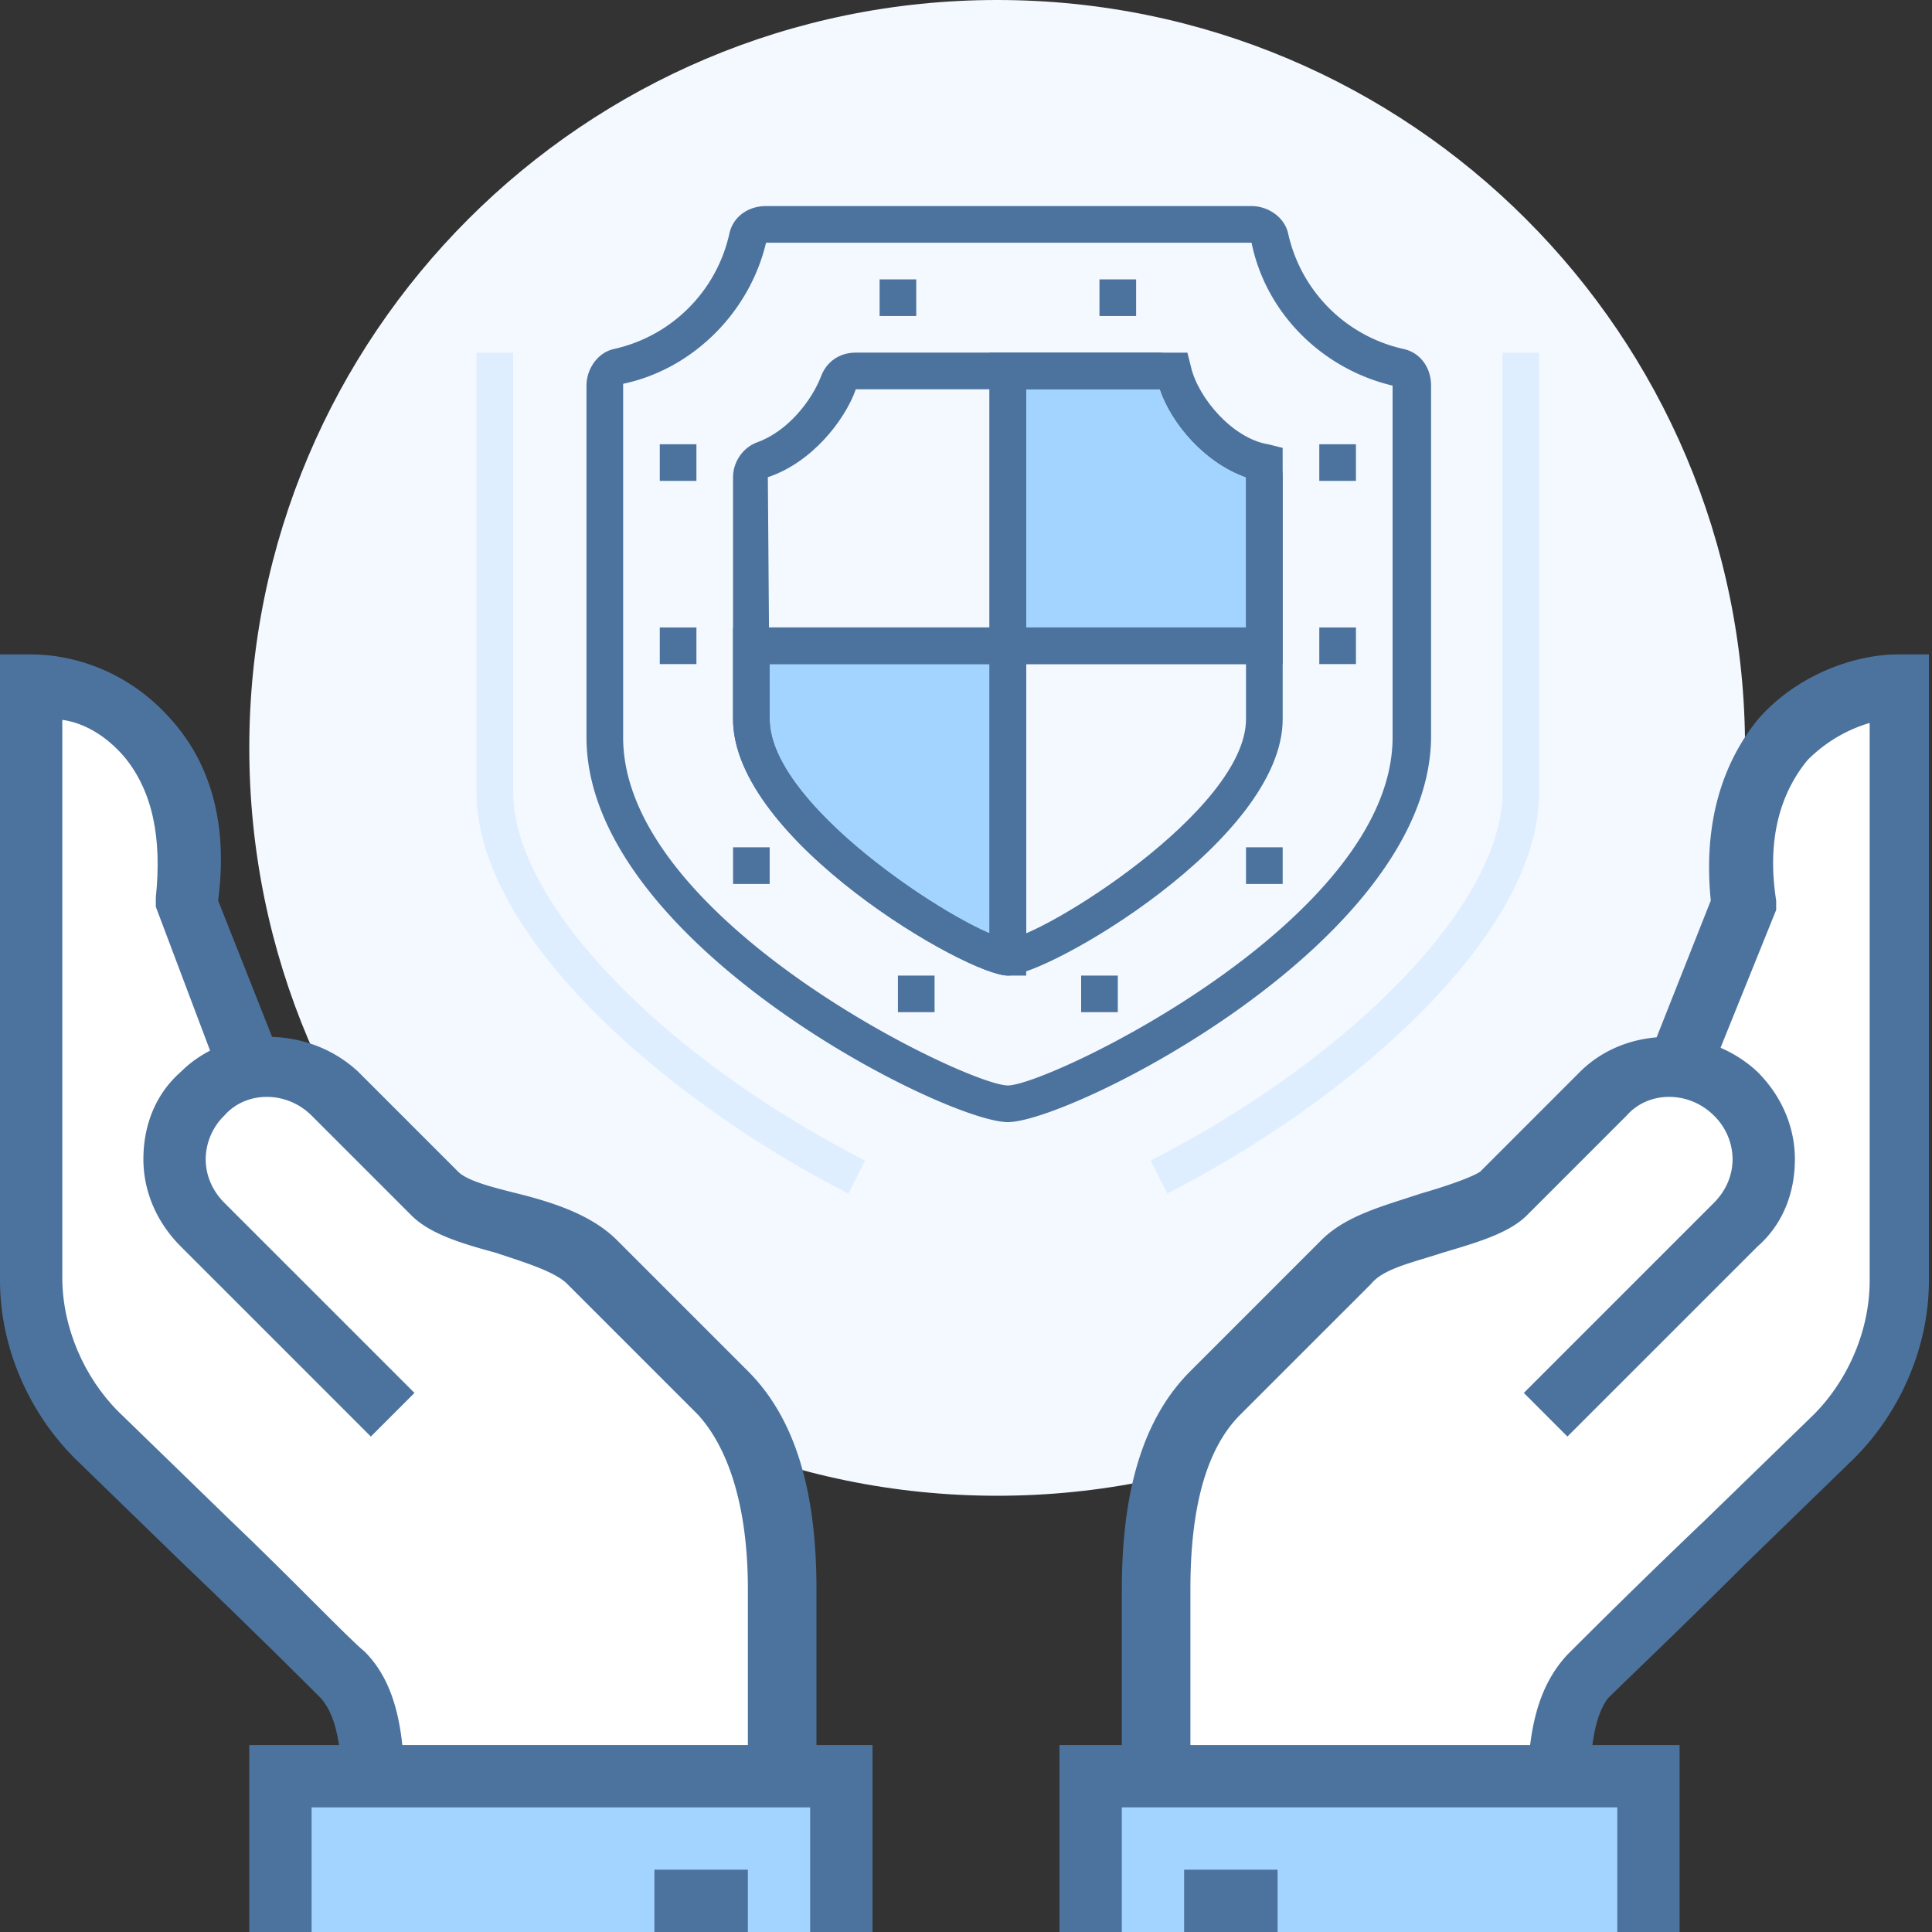 <svg width="60" height="60" fill="none" xmlns="http://www.w3.org/2000/svg">
    <rect width="100%" height="100%" fill="#333333" stroke="none"/>
    <path d="M30.968 46.452c12.827 0 23.226-10.399 23.226-23.226S43.795 0 30.968 0C18.14 0 7.742 10.399 7.742 23.226S18.14 46.452 30.968 46.452z"
          fill="#F4F8FF"/>
    <path d="m54.194 28.064-2.517 5.13c-.677 0-1.451.29-1.935.87l-3.097 3.097c-.968.968-3.774.968-4.839 2.13l-4.064 4.064c-1.742 1.548-1.936 4.355-1.936 6v7.742h12.581c0-2.032-.097-3.968.968-5.032.774-.775 4.742-4.742 7.645-7.549 1.258-1.258 2.032-3 2.032-4.839V21.29c-1.935 0-5.516 1.645-4.838 6.774z"
          fill="#fff"/>
    <path d="M49.355 57.097h-1.936v-.29c0-2.13 0-4.065 1.258-5.42.484-.484 2.226-2.226 4.258-4.161l3.387-3.29c1.065-1.065 1.742-2.613 1.742-4.162V22.452a4.513 4.513 0 0 0-1.935 1.16c-.871 1.065-1.258 2.517-.968 4.356v.29L53.13 33.29l-1.839-.677 1.839-4.645c-.29-2.904.677-4.645 1.452-5.613 1.258-1.452 3.096-2.032 4.354-2.032h.968v19.451c0 2.032-.87 4.065-2.322 5.516l-3.388 3.29c-1.935 1.936-3.774 3.678-4.258 4.162-.58.774-.58 2.323-.58 4.064v.29z"
          fill="#4C739E"/>
    <path d="M36.774 57.097H34.84v-7.742c0-3.097.677-5.323 2.129-6.774l4.064-4.065c.774-.774 1.936-1.064 3.097-1.451.677-.194 1.548-.484 1.839-.678l3.096-3.097c1.452-1.451 3.968-1.451 5.517 0 .774.775 1.16 1.742 1.16 2.71 0 1.065-.386 2.032-1.16 2.71l-5.904 5.903-1.354-1.355 5.903-5.903c.387-.387.58-.871.58-1.355a1.91 1.91 0 0 0-.58-1.355c-.774-.774-2.032-.774-2.71 0l-3.097 3.097c-.58.58-1.645.87-2.613 1.161-.87.29-1.838.484-2.225.968l-4.065 4.064c-1.064 1.065-1.548 2.904-1.548 5.42v7.742h-.194z"
          fill="#4C739E"/>
    <path d="M51.194 55.161H33.87V60h17.323v-4.839z" fill="#A3D4FF"/>
    <path d="M50.226 60v-3.871H34.839V60h-1.936v-5.806h19.258V60h-1.935z" fill="#4C739E"/>
    <path d="M39.677 58.065h-2.903V60h2.903v-1.935z" fill="#4C739E"/>
    <path d="m5.806 28.064 2.517 5.13c.677 0 1.451.29 1.935.87l3.097 3.097c.968.968 3.774.968 4.838 2.13l4.065 4.064c1.645 1.645 1.839 4.451 1.839 6.097v7.742H11.613c0-2.033.097-3.968-.968-5.033-.774-.774-4.839-4.742-7.645-7.548-1.258-1.258-2.032-3-2.032-4.839V21.29c1.935 0 5.516 1.645 4.838 6.774z"
          fill="#fff"/>
    <path d="M12.58 57.097h-1.935v-.29c0-1.742 0-3.29-.677-4.065-.484-.484-2.226-2.226-4.258-4.161l-3.387-3.29C.87 43.838 0 41.805 0 39.773V20.323h.968c1.258 0 3 .483 4.355 2.032.87.968 1.838 2.71 1.451 5.613l1.839 4.645-1.839.677-1.935-5.129v-.29c.193-1.839-.097-3.29-.968-4.355-.58-.677-1.258-1.064-1.936-1.161v17.322c0 1.549.678 3.097 1.742 4.162l3.388 3.29c2.032 1.936 3.774 3.774 4.258 4.161 1.258 1.258 1.258 3.29 1.258 5.42v.387z"
          fill="#4C739E"/>
    <path d="M25.161 57.097h-1.935v-7.742c0-2.516-.58-4.355-1.549-5.42l-4.064-4.064c-.387-.387-1.355-.678-2.226-.968-1.064-.29-2.032-.58-2.613-1.161l-3.097-3.097c-.774-.774-2.032-.774-2.71 0A1.91 1.91 0 0 0 6.388 36c0 .484.194.968.58 1.355l5.904 5.903-1.355 1.355-5.903-5.903c-.774-.775-1.161-1.742-1.161-2.71 0-1.065.387-2.032 1.16-2.71 1.452-1.451 3.969-1.451 5.517 0l3.097 3.097c.29.29 1.064.484 1.838.678 1.162.29 2.323.677 3.097 1.451l4.065 4.065c1.451 1.451 2.129 3.677 2.129 6.774v7.742h-.194z"
          fill="#4C739E"/>
    <path d="M26.129 55.161H8.709V60h17.42v-4.839z" fill="#A3D4FF"/>
    <path d="M27.097 60H25.16v-3.871H9.677V60H7.742v-5.806h19.355V60z" fill="#4C739E"/>
    <path d="M23.226 58.065h-2.903V60h2.903v-1.935z" fill="#4C739E"/>
    <path d="M26.35 37.067c-5.576-2.845-11.55-7.965-11.55-12.46V10.952h1.138v13.655c0 3.414 4.609 8.193 10.924 11.436l-.512 1.024zM36.25 37.067l-.512-1.024c6.315-3.243 10.924-8.022 10.924-11.436V10.952H47.8v13.655c0 4.495-5.974 9.615-11.55 12.46z"
          fill="#DFEEFF"/>
    <path d="M31.3 34.848c-1.934 0-13.086-5.576-13.086-11.948V11.976c0-.512.341-1.024.853-1.138a4.715 4.715 0 0 0 3.585-3.585c.113-.512.569-.853 1.138-.853h15.077c.512 0 1.024.341 1.138.853a4.715 4.715 0 0 0 3.585 3.585c.512.114.853.569.853 1.138V22.9c-.057 6.372-11.209 11.948-13.143 11.948zm-7.51-27.31c-.512 2.162-2.276 3.926-4.438 4.381V22.9c0 5.69 10.696 10.81 11.948 10.81 1.252 0 11.948-5.12 11.948-10.81V11.976c-2.162-.512-3.926-2.22-4.38-4.438H23.79z"
          fill="#4C739E"/>
    <path d="M31.3 20.055v-8.534h5.12c.285 1.138 1.48 2.56 2.846 2.845v5.69H31.3z" fill="#A3D4FF"/>
    <path d="M39.834 20.624h-9.103v-9.672h6.145l.114.455c.227.967 1.308 2.219 2.39 2.39l.454.113v6.714zm-7.965-1.138h6.828v-4.665c-1.252-.455-2.276-1.593-2.675-2.731H31.87v7.396z"
          fill="#4C739E"/>
    <path d="M23.334 20.055v2.276c0 3.357 6.885 7.397 7.966 7.397v-9.673h-7.966z" fill="#A3D4FF"/>
    <path d="M31.869 30.297H31.3c-1.252 0-8.535-4.21-8.535-7.966v-2.845h9.104v10.81zm-7.966-9.673v1.707c0 2.503 4.95 5.86 6.828 6.657v-8.364h-6.828zM28.455 8.676h-1.138v1.138h1.138V8.676zM21.628 13.797H20.49v1.137h1.138v-1.137zM21.628 19.486H20.49v1.138h1.138v-1.138zM23.903 26.314h-1.137v1.138h1.137v-1.138zM29.024 30.297h-1.138v1.137h1.138v-1.137zM35.283 8.676h-1.138v1.138h1.138V8.676zM42.11 13.797h-1.138v1.137h1.138v-1.137zM42.11 19.486h-1.138v1.138h1.138v-1.138zM39.834 26.314h-1.138v1.138h1.139v-1.138zM34.714 30.297h-1.138v1.137h1.138v-1.137z"
          fill="#4C739E"/>
    <path d="M31.3 30.297c-1.252 0-8.535-4.21-8.535-7.966v-7.51c0-.455.285-.91.74-1.081.967-.342 1.707-1.309 1.992-2.049.17-.455.569-.74 1.08-.74h9.388c.456 0 .91.285 1.081.74.285.797 1.082 1.707 2.049 2.049.455.17.74.569.74 1.08v7.511c0 3.755-7.283 7.966-8.535 7.966zM26.578 12.09c-.342.967-1.366 2.276-2.732 2.73l.057 7.511c0 2.845 6.373 6.77 7.397 6.828 1.024-.057 7.396-3.983 7.396-6.828v-7.51c-1.308-.455-2.332-1.707-2.674-2.731h-9.444z"
          fill="#4C739E"/>
    <path d="M39.266 19.486H23.335v1.138h15.93v-1.138z" fill="#4C739E"/>
    <path d="M31.869 11.52H30.73v18.208h1.138V11.52z" fill="#4C739E"/>
</svg>